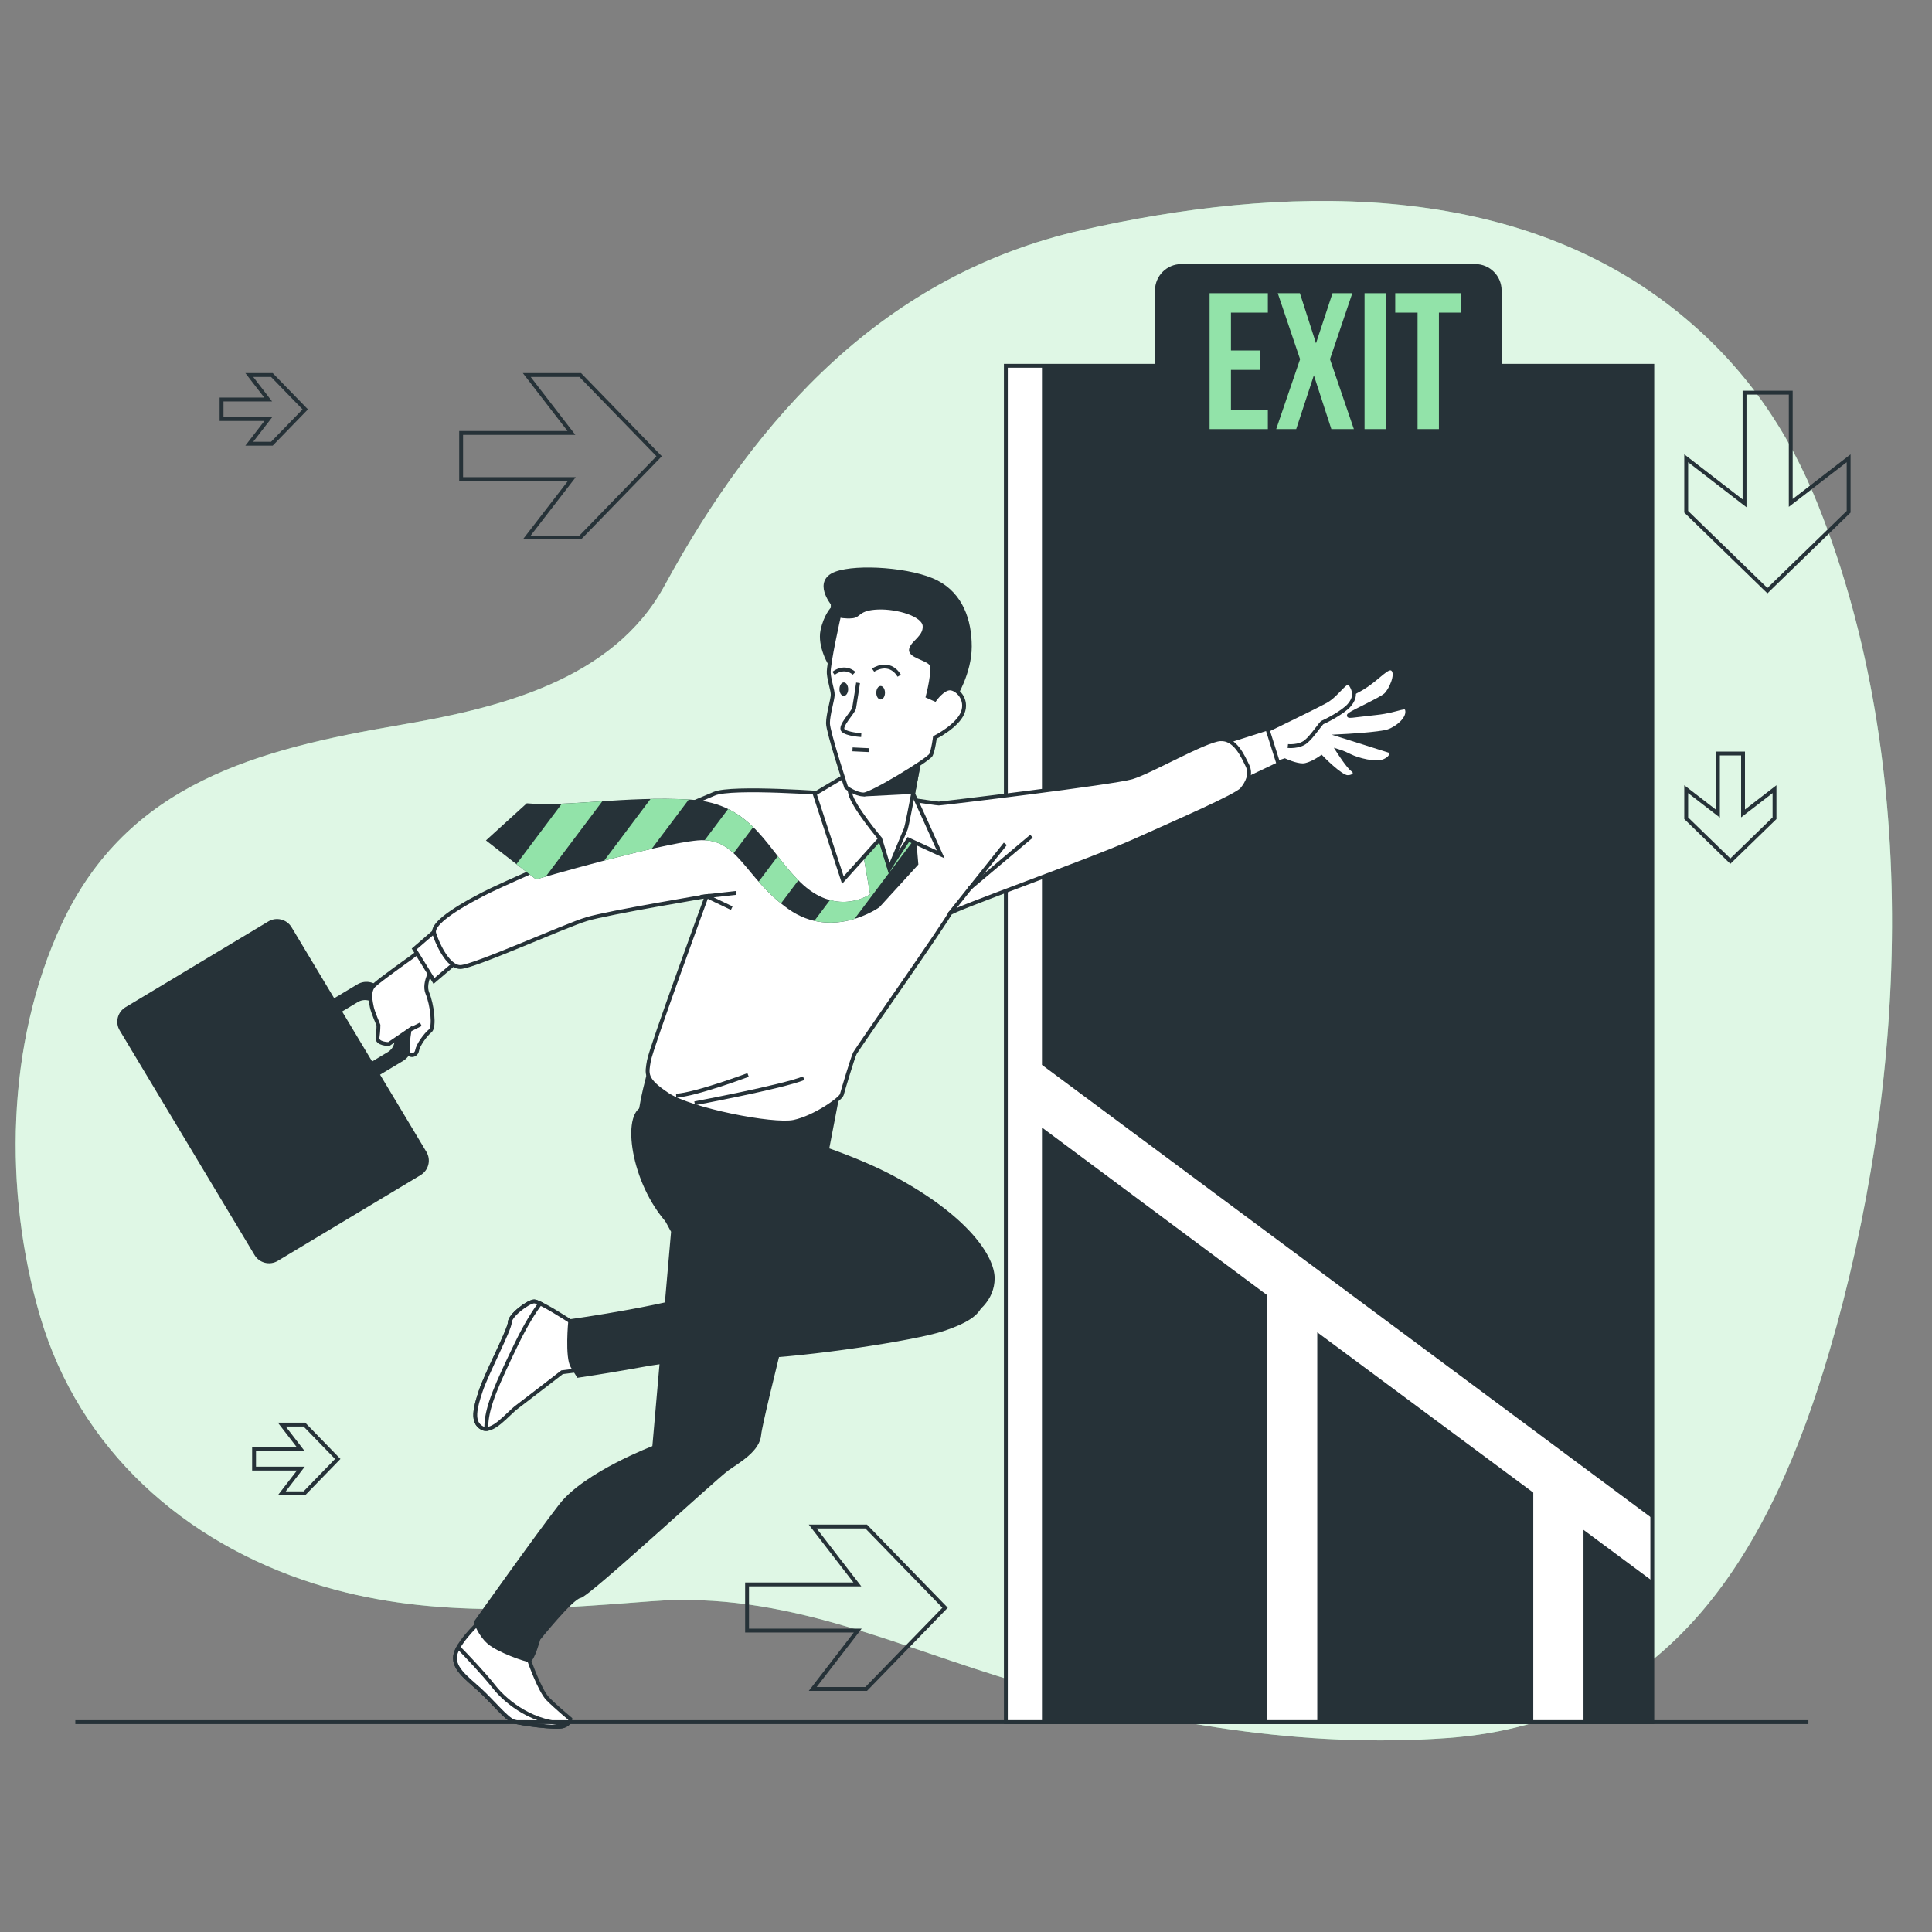 <?xml version="1.0" encoding="utf-8"?>
<!-- Generator: Adobe Illustrator 27.5.0, SVG Export Plug-In . SVG Version: 6.00 Build 0)  -->
<svg version="1.1" xmlns="http://www.w3.org/2000/svg" xmlns:xlink="http://www.w3.org/1999/xlink" x="0px" y="0px"
	 viewBox="0 0 500 500" style="enable-background:new 0 0 500 500;" xml:space="preserve">
<rect x="0" y="0" width="500" height="500" fill="#808080" stroke="none"/>
<g id="Background_Simple">
	<g>
		<path style="fill:#92E3A9;" d="M470.595,130.902c-7.632-19.102-18.902-36.241-37.076-50.68
			c-43.019-34.179-102.576-32.198-153.53-20.666C229.152,71.06,196,107.412,171.962,151.611
			c-13.283,24.42-42.853,31.638-68.213,35.974c-36.911,6.31-70.736,14.988-87.799,51.597
			c-14.382,30.857-15.066,69.192-5.544,101.555c10.12,34.397,37.249,58.47,70.932,69.107c28.716,9.068,57.598,6.836,87.162,4.563
			c35.009-2.691,62.99,11.606,95.81,21.21c35.771,10.467,72.98,16.881,110.342,14.18c58.101-4.2,83.851-49.147,98.768-100.009
			C493.53,281.218,497.54,198.338,470.595,130.902z"/>
		<path style="opacity:0.7;fill:#FFFFFF;" d="M470.595,130.902c-7.632-19.102-18.902-36.241-37.076-50.68
			c-43.019-34.179-102.576-32.198-153.53-20.666C229.152,71.06,196,107.412,171.962,151.611
			c-13.283,24.42-42.853,31.638-68.213,35.974c-36.911,6.31-70.736,14.988-87.799,51.597
			c-14.382,30.857-15.066,69.192-5.544,101.555c10.12,34.397,37.249,58.47,70.932,69.107c28.716,9.068,57.598,6.836,87.162,4.563
			c35.009-2.691,62.99,11.606,95.81,21.21c35.771,10.467,72.98,16.881,110.342,14.18c58.101-4.2,83.851-49.147,98.768-100.009
			C493.53,281.218,497.54,198.338,470.595,130.902z"/>
	</g>
</g>
<g id="Door">
	<g>
		<rect x="260.316" y="94.671" style="fill:#FFFFFF;stroke:#263238;stroke-miterlimit:10;" width="167.299" height="351.014"/>
		<polygon style="fill:#263238;" points="269.659,94.671 269.659,275.592 427.385,392.779 427.385,408.965 409.81,395.926 
			409.81,445.501 396.81,445.501 396.81,386.28 340.908,344.804 340.908,445.501 327.908,445.501 327.908,335.222 327.993,335.222 
			269.659,291.798 269.659,445.685 427.615,445.685 427.615,94.671 		"/>
	</g>
</g>
<g id="Arrows">
	<polygon style="fill:none;stroke:#263238;stroke-miterlimit:10;" points="463.444,130.16 463.444,101.615 451.489,101.615 
		451.489,130.257 436.39,118.604 436.39,132.446 456.401,151.889 457.408,152.863 458.408,151.889 478.425,132.446 478.425,118.604 
			"/>
	<polygon style="fill:none;stroke:#263238;stroke-miterlimit:10;" points="451.099,210.52 451.099,195 444.599,195 444.599,210.573 
		436.39,204.237 436.39,211.762 447.27,222.334 447.817,222.863 448.361,222.334 459.244,211.762 459.244,204.237 	"/>
	<polygon style="fill:none;stroke:#263238;stroke-miterlimit:10;" points="147.884,112.044 119.34,112.044 119.34,123.998 
		147.982,123.998 136.329,139.097 150.171,139.097 169.614,119.086 170.588,118.08 169.614,117.079 150.171,97.062 136.329,97.062 	
		"/>
	<polygon style="fill:none;stroke:#263238;stroke-miterlimit:10;" points="69.404,103.394 57.34,103.394 57.34,108.447 
		69.446,108.447 64.52,114.828 70.37,114.828 78.588,106.371 79,105.945 78.588,105.522 70.37,97.062 64.52,97.062 	"/>
	<polygon style="fill:none;stroke:#263238;stroke-miterlimit:10;" points="77.816,375.023 65.752,375.023 65.752,380.076 
		77.857,380.076 72.932,386.458 78.782,386.458 87,378 87.412,377.574 87,377.152 78.782,368.691 72.932,368.691 	"/>
	<polygon style="fill:none;stroke:#263238;stroke-miterlimit:10;" points="221.884,410.043 193.34,410.043 193.34,421.998 
		221.982,421.998 210.329,437.097 224.171,437.097 243.614,417.086 244.588,416.08 243.614,415.079 224.171,395.062 
		210.329,395.062 	"/>
</g>
<g id="Sign">
	<g>
		<path style="fill:#263238;" d="M381.788,120.022h-76.053c-3.769,0-6.825-3.056-6.825-6.825V75.17c0-3.769,3.056-6.825,6.825-6.825
			h76.053c3.77,0,6.825,3.056,6.825,6.825v38.027C388.614,116.966,385.558,120.022,381.788,120.022z"/>
		<g>
			<path style="fill:#92E3A9;" d="M318.571,90.706h7.588v5.025h-7.588v10.302h9.548v5.025h-15.076V75.882h15.076v5.025h-9.548
				V90.706z"/>
			<path style="fill:#92E3A9;" d="M349.978,75.882L344.2,92.967l6.181,18.09h-5.829l-4.523-13.92l-4.573,13.92h-5.176l6.181-18.09
				l-5.779-17.085h5.729l4.17,12.965l4.272-12.965H349.978z"/>
			<path style="fill:#92E3A9;" d="M353.144,75.882h5.527v35.176h-5.527V75.882z"/>
			<path style="fill:#92E3A9;" d="M361.083,75.882h17.086v5.025h-5.779v30.151h-5.527V80.907h-5.779V75.882z"/>
		</g>
	</g>
</g>
<g id="Character">
	<g>
		<g>
			<path style="fill:#FFFFFF;stroke:#263238;stroke-miterlimit:10;" d="M136.916,429.608c0,0,2.75,7.945,4.889,10.084
				c2.139,2.139,5.806,5.195,5.806,5.195s0,1.222-1.833,1.833c-1.833,0.611-11-0.611-12.834-1.222
				c-1.833-0.611-5.5-5.195-8.861-8.25c-3.361-3.056-7.334-5.806-6.111-9.473c1.222-3.667,6.722-8.556,6.722-8.556L136.916,429.608z
				"/>
			<path style="fill:#FFFFFF;stroke:#263238;stroke-miterlimit:10;" d="M145.777,446.72c0.599-0.2,0.988-0.465,1.26-0.731
				c-8.601,0.387-15.976-5.369-19.141-9.397c-2.909-3.703-7.48-8.439-9.27-10.264c-0.274,0.494-0.5,0.98-0.655,1.447
				c-1.222,3.667,2.75,6.417,6.111,9.473c3.361,3.056,7.028,7.639,8.861,8.25C134.777,446.109,143.944,447.331,145.777,446.72z"/>
		</g>
		<path style="fill:#263238;stroke:#263238;stroke-miterlimit:10;" d="M168.991,274.357c0,0-4.278,12.834-3.667,21.39
			c0.611,8.556,8.861,22.917,8.861,22.917l-4.879,55.942c0,0-17.723,6.723-24.14,14.973c-6.417,8.25-22.001,30.251-22.001,30.251
			s0.917,3.056,3.361,5.195c2.445,2.139,9.473,4.583,10.389,4.583s2.445-5.5,2.445-5.5s8.556-10.695,10.695-11
			c2.139-0.306,35.14-30.862,38.196-33.001c3.056-2.139,7.945-4.889,8.25-8.861c0.306-3.972,13.435-55.331,14.352-58.387
			c0.917-3.056,6.111-30.557,6.111-30.557L168.991,274.357z"/>
		<g>
			<path style="fill:#FFFFFF;stroke:#263238;stroke-miterlimit:10;" d="M335.219,186.309c0,0,13.363-5.796,17.549-8.372
				c4.186-2.576,6.44-5.957,7.728-4.669c1.288,1.288-0.644,5.474-1.932,6.601s-8.05,4.186-9.177,4.991
				c-1.127,0.805,0.644,0.322,6.762-0.322c6.118-0.644,7.889-2.576,8.05-0.483c0.161,2.093-2.576,4.347-4.83,5.152
				c-2.254,0.805-11.914,1.288-11.914,1.288s11.753,3.703,12.236,3.864s0.805,1.61-1.449,2.576
				c-2.254,0.966-6.923-0.322-8.855-1.288c-1.932-0.966-3.059-1.288-3.059-1.288s2.576,4.025,3.703,4.83
				c1.127,0.805,0.483,1.932-1.288,1.932c-1.771,0-6.762-5.152-6.762-5.152s-2.898,2.093-4.83,2.093
				c-1.932,0-4.669-1.288-4.669-1.288l-2.415,0.805l-4.83-8.05L335.219,186.309z"/>
			<path style="fill:#FFFFFF;stroke:#263238;stroke-miterlimit:10;" d="M326.847,189.529c0,0,13.041-6.279,16.261-8.05
				c3.22-1.771,5.313-6.118,6.44-4.347c1.127,1.771,1.288,3.381-0.322,5.313c-1.61,1.932-6.44,4.347-6.923,4.508
				s-2.576,3.542-4.347,4.991c-1.771,1.449-4.669,1.127-4.669,1.127"/>
		</g>
		<polygon style="fill:#FFFFFF;stroke:#263238;stroke-miterlimit:10;" points="316.865,192.105 327.974,188.563 330.872,197.739 
			321.051,202.408 		"/>
		<g>
			<path style="fill:#263238;stroke:#263238;stroke-miterlimit:10;" d="M66.307,324.548l-34.897-58.13
				c-1.104-1.838-0.508-4.223,1.33-5.327l36.962-22.189c1.838-1.104,4.223-0.508,5.327,1.33l34.897,58.13
				c1.104,1.838,0.508,4.223-1.33,5.327l-36.962,22.189C69.796,326.983,67.411,326.387,66.307,324.548z"/>
			<path style="fill:#263238;stroke:#263238;stroke-miterlimit:10;" d="M92.731,255.183l-8.66,5.199l11.36,18.923l8.66-5.199
				c1.949-1.17,2.58-3.698,1.41-5.646l-7.124-11.867C97.208,254.645,94.68,254.014,92.731,255.183z M95.816,275.584l-8.279-13.792
				l4.811-2.888c1.948-1.17,4.476-0.538,5.646,1.41l4.043,6.735c1.17,1.948,0.538,4.476-1.41,5.646L95.816,275.584z"/>
		</g>
		<g>
			<path style="fill:#FFFFFF;stroke:#263238;stroke-miterlimit:10;" d="M112.317,249.974c0,0-2.923,4.141-1.705,7.065
				c1.218,2.923,1.949,8.77,0.731,9.744c-1.218,0.974-3.167,3.654-3.411,5.116c-0.244,1.462-2.436,1.705-2.436-0.244
				c0-1.949,0.487-5.116,0.487-5.116l-5.359,3.654c0,0-3.167,0-2.923-1.705c0.244-1.705,0.244-3.167,0.244-3.167
				s-1.462-3.41-1.705-4.628c-0.244-1.218-0.974-4.141,0.487-5.603c1.462-1.462,9.744-7.308,9.744-7.308l3.167-2.436
				L112.317,249.974z"/>
			<line style="fill:#FFFFFF;stroke:#263238;stroke-miterlimit:10;" x1="105.983" y1="266.539" x2="108.906" y2="265.077"/>
		</g>
		<polygon style="fill:#FFFFFF;stroke:#263238;stroke-miterlimit:10;" points="114.266,239.498 107.201,245.589 112.317,253.871 
			118.894,248.268 		"/>
		<g>
			<path style="fill:#FFFFFF;stroke:#263238;stroke-miterlimit:10;" d="M215.045,205.413c0,0-25.671-1.975-30.185,0
				c-4.514,1.975-50.496,21.157-59.805,25.953s-13.259,8.181-12.694,10.156c0.564,1.975,3.385,8.745,6.77,8.745
				s27.082-10.72,32.724-12.412c5.642-1.693,31.031-5.924,31.031-5.924s-14.387,39.212-14.951,42.597s-1.128,4.796,4.796,8.745
				s27.364,8.181,32.723,7.053c5.36-1.128,12.13-5.924,12.412-7.053c0.282-1.128,2.821-9.591,3.385-10.72
				c0.564-1.128,24.543-35.262,24.543-36.109s36.673-13.823,47.957-18.901c11.284-5.078,26.235-11.566,27.646-13.259
				c1.41-1.693,2.539-3.949,1.41-6.206c-1.128-2.257-3.103-7.053-7.052-6.77c-3.949,0.282-18.054,8.463-22.85,9.873
				c-4.796,1.411-49.085,6.77-49.932,6.77c-0.846,0-12.976-1.975-15.233-1.975S215.045,205.413,215.045,205.413z"/>
			<g>
				<path style="fill:#263238;" d="M223.265,220.383l1.921,11.047c0,0-8.165,5.764-17.291-2.402
					c-9.126-8.165-12.488-21.133-29.299-22.094c-16.811-0.961-31.7,1.921-42.267,0.961l-10.567,9.606l12.968,10.087
					c0,0,31.22-9.126,41.787-10.087c10.567-0.961,12.008,9.606,23.535,17.771c11.527,8.165,23.535-0.48,23.535-0.48l10.087-11.047
					l-0.961-11.047l-8.646-3.362L223.265,220.383z"/>
				<g>
					<path style="fill:#92E3A9;" d="M201.298,221.582l-4.957,6.596c1.628,1.854,3.486,3.779,5.777,5.629l4.501-5.99
						C204.674,225.876,202.971,223.736,201.298,221.582z"/>
					<path style="fill:#92E3A9;" d="M236.714,212.698l-5.189-2.018l-8.078,10.749l1.739,10.001c0,0-4.421,3.113-10.39,1.511
						l-4.038,5.373c3.862,0.885,7.491,0.377,10.385-0.503l15.913-21.176L236.714,212.698z"/>
					<path style="fill:#92E3A9;" d="M145.402,207.998l-11.752,15.638l5.081,3.952c0,0,0.93-0.271,2.497-0.719l14.657-19.504
						C152.173,207.612,148.664,207.865,145.402,207.998z"/>
					<path style="fill:#92E3A9;" d="M194.927,214.055c-1.87-1.828-3.969-3.444-6.491-4.679l-6.07,8.077
						c3.124,0.133,5.392,1.418,7.483,3.358L194.927,214.055z"/>
					<path style="fill:#92E3A9;" d="M178.254,206.92c-3.385-0.183-6.687-0.211-9.895-0.149l-11.984,15.947
						c4.061-1.063,8.338-2.136,12.29-3.038L178.254,206.92z"/>
				</g>
			</g>
			<line style="fill:none;stroke:#263238;stroke-miterlimit:10;" x1="245.794" y1="236.444" x2="260.181" y2="218.39"/>
			<line style="fill:none;stroke:#263238;stroke-miterlimit:10;" x1="250.871" y1="229.956" x2="266.951" y2="216.415"/>
			<polyline style="fill:none;stroke:#263238;stroke-miterlimit:10;" points="190.502,231.084 182.886,231.93 189.374,235.033 			
				"/>
			<path style="fill:none;stroke:#263238;stroke-miterlimit:10;" d="M179.783,285.529c0,0,22.568-4.232,28.21-6.488"/>
			<path style="fill:none;stroke:#263238;stroke-miterlimit:10;" d="M193.605,278.195c0,0-13.541,5.078-18.618,5.36"/>
		</g>
		<path style="fill:#FFFFFF;stroke:#263238;stroke-miterlimit:10;" d="M220.92,199.449l-10.085,6.008l7.296,22.316l9.656-10.729
			l2.36,7.725l4.935-7.51l8.369,3.862c0,0-8.154-18.239-8.798-19.097C234.01,201.166,226.714,196.016,220.92,199.449z"/>
		<path style="fill:#FFFFFF;stroke:#263238;stroke-miterlimit:10;" d="M219.418,198.591c0,0-0.215,3.433,0.644,6.867
			c0.858,3.433,7.725,11.587,7.725,11.587l2.36,7.725c0,0,3.862-9.227,4.292-10.3c0.429-1.073,4.506-22.96,4.506-22.96
			L219.418,198.591z"/>
		<polyline style="fill:#263238;stroke:#263238;stroke-miterlimit:10;" points="223.502,205.615 236.405,204.957 237.903,196.846 
			223.502,205.615 		"/>
		<g>
			<path style="fill:#263238;stroke:#263238;stroke-miterlimit:10;" d="M215.509,156.222c0,0-4.714-5.739,0.82-7.788
				c5.534-2.05,19.706-1.043,26.06,2.237c6.354,3.279,8.597,9.893,8.597,16.656c0,6.763-3.913,13.08-4.323,13.695
				c-0.41,0.615-4.509,2.049-6.763,1.845c-2.254-0.205-0.615-6.354-2.049-8.813c-1.435-2.459-5.739-3.689-5.739-6.354
				c0-2.664,0.615-6.559-2.049-6.763c-2.664-0.205-9.428,0.615-10.043,1.23c-0.615,0.615-0.615,4.304-1.435,6.558
				c-0.82,2.254-1.435,6.149-2.664,4.714c-1.23-1.435-3.894-6.354-3.074-10.247c0.82-3.894,2.664-5.739,2.664-5.739V156.222z"/>
			<g>
				<path style="fill:#FFFFFF;stroke:#263238;stroke-miterlimit:10;" d="M217.148,159.296c0,0-2.869,12.707-2.664,14.961
					c0.205,2.255,1.025,4.304,1.025,5.534c0,1.23-1.23,5.124-1.23,7.378c0,2.254,4.714,16.601,4.714,16.601s2.459,1.845,4.509,1.845
					s16.806-9.018,17.421-10.248c0.615-1.23,1.025-4.509,1.025-4.509s5.739-2.869,7.173-6.354c1.435-3.484-1.435-6.354-3.279-6.354
					c-1.845,0-3.894,2.869-3.894,2.869l-1.844-0.82c0,0,1.844-6.968,0.82-8.403c-1.025-1.435-5.739-2.049-5.124-3.894
					c0.615-1.844,3.689-3.074,3.484-5.944c-0.205-2.869-6.968-4.919-12.092-4.714c-5.124,0.205-4.714,2.049-6.558,2.254
					C218.788,159.706,217.148,159.296,217.148,159.296z"/>
				<path style="fill:none;stroke:#263238;stroke-miterlimit:10;" d="M222.067,176.717c0,0-0.82,5.534-1.025,6.559
					c-0.205,1.025-3.894,4.714-2.869,5.739c1.025,1.025,4.714,1.23,4.714,1.23"/>
				<line style="fill:none;stroke:#263238;stroke-miterlimit:10;" x1="220.632" y1="193.933" x2="224.936" y2="194.138"/>
				<ellipse style="fill:#263238;" cx="227.908" cy="179.279" rx="1.127" ry="1.742"/>
				<path style="fill:#263238;" d="M219.505,178.357c0,0.962-0.505,1.742-1.127,1.742c-0.622,0-1.127-0.78-1.127-1.742
					c0-0.962,0.505-1.742,1.127-1.742C219,176.615,219.505,177.395,219.505,178.357z"/>
				<path style="fill:none;stroke:#263238;stroke-miterlimit:10;" d="M225.961,173.438c0,0,4.099-2.869,6.763,1.435"/>
				<path style="fill:none;stroke:#263238;stroke-miterlimit:10;" d="M221.042,174.258c0,0-2.254-2.254-5.329,0"/>
			</g>
		</g>
		<g>
			<path style="fill:#FFFFFF;stroke:#263238;stroke-miterlimit:10;" d="M147.567,341.917c0,0-7.811-5.107-9.313-5.107
				c-1.502,0-6.309,3.605-6.309,5.407c0,1.802-6.008,13.218-7.51,17.724c-1.502,4.506-2.403,8.111,0.3,9.613
				c2.704,1.502,6.609-3.605,9.012-5.407c2.403-1.802,11.716-9.012,11.716-9.012l4.806-0.601l-1.502-12.316L147.567,341.917z"/>
			<path style="fill:#FFFFFF;stroke:#263238;stroke-miterlimit:10;" d="M138.254,336.81c-1.502,0-6.309,3.605-6.309,5.407
				c0,1.802-6.008,13.218-7.51,17.724c-1.502,4.506-2.403,8.111,0.3,9.613c0.345,0.192,0.71,0.273,1.089,0.27
				c0.007-0.438,0.026-0.919,0.064-1.46c0.335-4.682,2.676-10.034,7.692-20.401c2.605-5.383,4.752-8.68,6.221-10.618
				C139.112,337.019,138.554,336.81,138.254,336.81z"/>
		</g>
		<path style="fill:#263238;stroke:#263238;stroke-miterlimit:10;" d="M210.952,329.6c0,0-14.119-0.601-24.633,3.905
			c-10.514,4.506-38.752,8.411-38.752,8.411s-0.901,9.313,0.601,11.716s1.502,2.403,1.502,2.403
			c24.835-3.738,15.364-3.731,43.859-4.806c15.921-0.601,43.258-4.807,50.468-7.21c7.21-2.403,9.313-4.506,9.913-6.909
			s-8.411-3.305-14.119-5.107"/>
		<path style="fill:#263238;stroke:#263238;stroke-miterlimit:10;" d="M180.611,288.145c0,0,31.843,6.609,50.768,16.823
			c18.925,10.214,25.534,20.427,25.534,25.835c0,5.407-4.206,9.012-8.712,10.815c-4.506,1.802-64.286-14.419-74.2-24.333
			c-9.913-9.913-12.617-27.938-7.811-30.341c4.807-2.403,6.008-2.704,6.008-2.704"/>
	</g>
</g>
<g id="Floor">
	<line style="fill:#FFFFFF;stroke:#263238;stroke-miterlimit:10;" x1="468.012" y1="445.685" x2="19.494" y2="445.685"/>
</g>
</svg>
